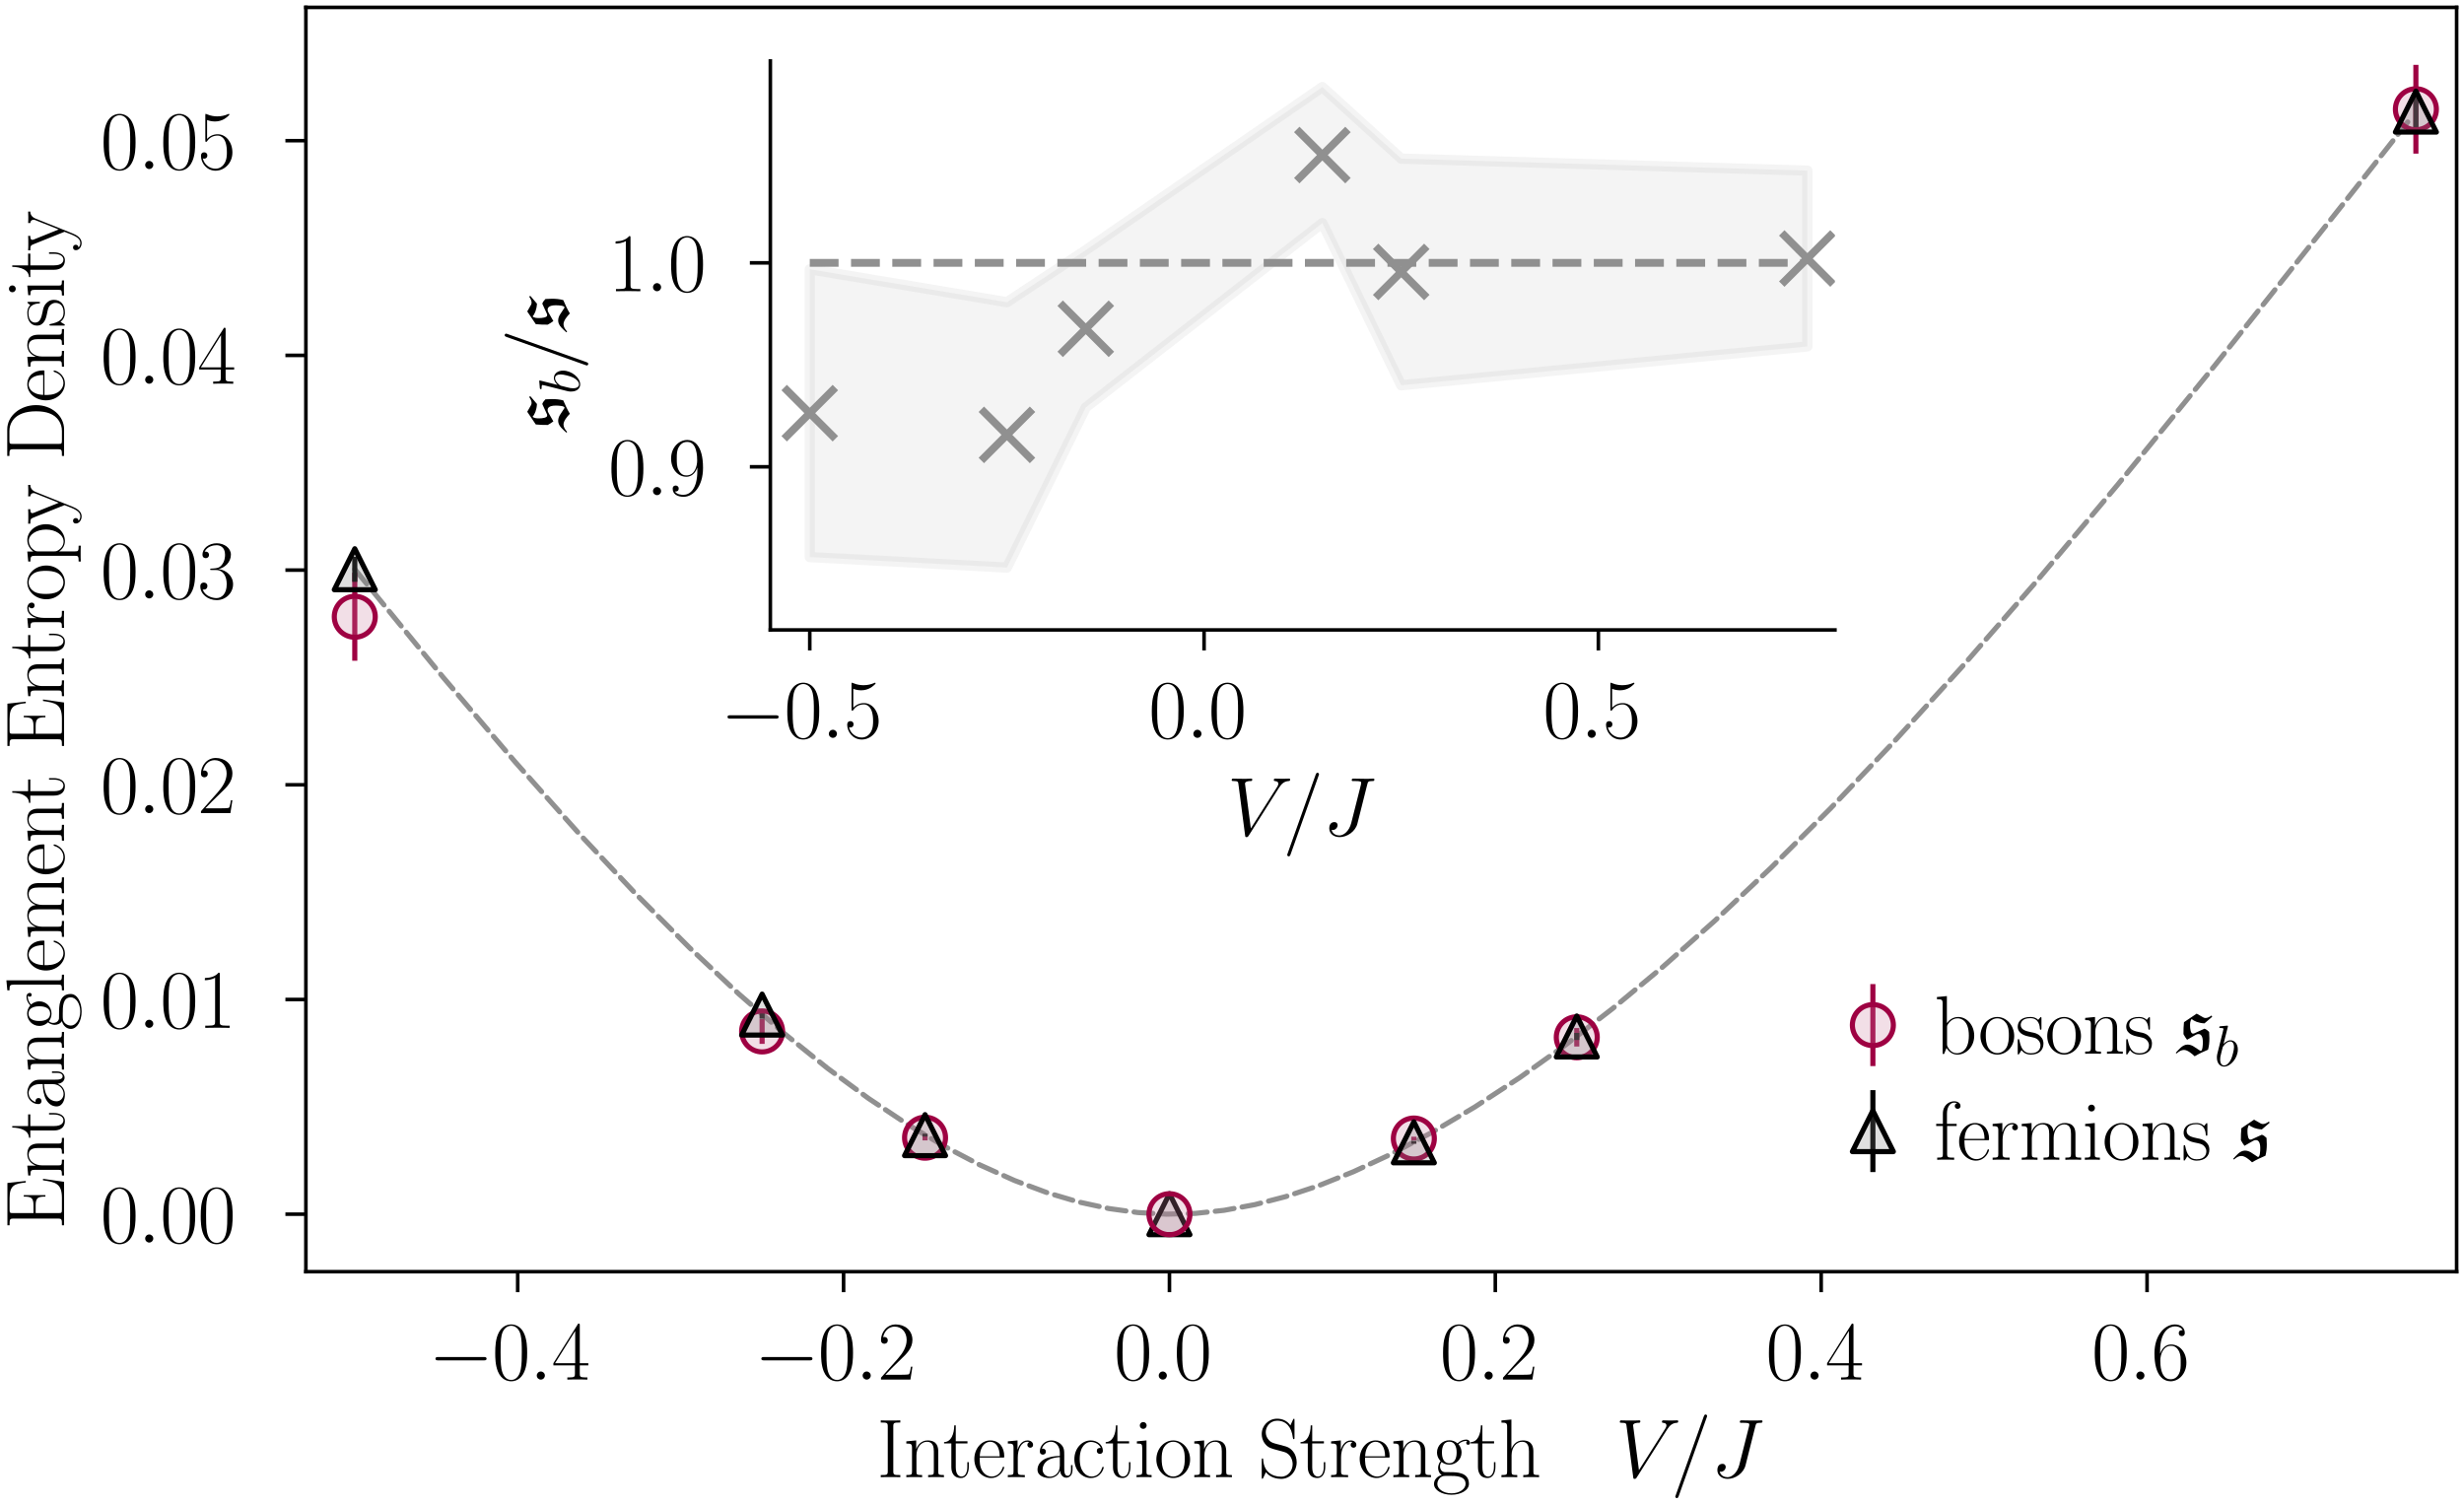 <?xml version="1.0" encoding="utf-8" standalone="no"?>
<!DOCTYPE svg PUBLIC "-//W3C//DTD SVG 1.1//EN"
  "http://www.w3.org/Graphics/SVG/1.1/DTD/svg11.dtd">
<svg height="146.908pt" version="1.1" viewBox="0 0 240.52 146.908" width="240.52pt" xmlns="http://www.w3.org/2000/svg" xmlns:xlink="http://www.w3.org/1999/xlink">
 <defs>
  <style type="text/css">*{stroke-linecap:butt;stroke-linejoin:round;}</style>
 </defs>
 <g id="figure_1">
  <g id="patch_1">
   <path d="M 0 146.908 
L 240.52 146.908 
L 240.52 0 
L 0 0 
z
" style="fill:none;"/>
  </g>
  <g id="axes_1">
   <g id="patch_2">
    <path d="M 29.859 124.133 
L 239.8 124.133 
L 239.8 0.72 
L 29.859 0.72 
z
" style="fill:none;"/>
   </g>
   <g id="line2d_1">
    <path clip-path="url(#p2f24145ffb)" d="M 34.631 55.565 
L 43.257 66.114 
L 50.278 74.366 
L 56.496 81.341 
L 62.113 87.313 
L 67.328 92.535 
L 72.143 97.044 
L 76.556 100.886 
L 80.769 104.272 
L 84.78 107.222 
L 88.592 109.758 
L 92.203 111.908 
L 95.613 113.696 
L 99.023 115.231 
L 102.233 116.429 
L 105.242 117.32 
L 108.251 117.974 
L 111.059 118.361 
L 113.867 118.52 
L 116.676 118.445 
L 119.484 118.145 
L 122.493 117.589 
L 125.502 116.806 
L 128.712 115.742 
L 132.122 114.374 
L 135.733 112.686 
L 139.745 110.557 
L 143.957 108.061 
L 148.37 105.175 
L 152.783 102.024 
L 157.397 98.461 
L 162.212 94.468 
L 167.427 89.843 
L 172.843 84.736 
L 178.661 78.933 
L 184.879 72.401 
L 191.499 65.115 
L 198.721 56.829 
L 206.745 47.278 
L 216.173 35.701 
L 228.81 19.801 
L 235.029 11.904 
L 235.029 11.904 
" style="fill:none;stroke:#909090;stroke-dasharray:1.85,0.8;stroke-dashoffset:0;stroke-linecap:round;stroke-width:0.5;"/>
   </g>
   <g id="matplotlib.axis_1">
    <g id="xtick_1">
     <g id="line2d_2">
      <defs>
       <path d="M 0 0 
L 0 2 
" id="m849146fdbc" style="stroke:#000000;stroke-width:0.35;"/>
      </defs>
      <g>
       <use style="stroke:#000000;stroke-width:0.35;" x="50.535" xlink:href="#m849146fdbc" y="124.133"/>
      </g>
     </g>
     <g id="text_1">
      <!-- $\mathdefault{−0.4}$ -->
      <g transform="translate(41.832 134.668)scale(0.08 -0.08)">
       <defs>
        <path d="M 4218 1472 
C 4326 1472 4442 1472 4442 1600 
C 4442 1728 4326 1728 4218 1728 
L 755 1728 
C 646 1728 531 1728 531 1600 
C 531 1472 646 1472 755 1472 
L 4218 1472 
z
" id="CMSY10-0" transform="scale(0.016)"/>
        <path d="M 2688 2038 
C 2688 2430 2682 3099 2413 3613 
C 2176 4063 1798 4224 1466 4224 
C 1158 4224 768 4082 525 3620 
C 269 3137 243 2539 243 2038 
C 243 1671 250 1112 448 623 
C 723 -39 1216 -128 1466 -128 
C 1760 -128 2208 -7 2470 604 
C 2662 1048 2688 1568 2688 2038 
z
M 1466 -26 
C 1056 -26 813 328 723 816 
C 653 1196 653 1749 653 2109 
C 653 2604 653 3015 736 3407 
C 858 3954 1216 4121 1466 4121 
C 1728 4121 2067 3947 2189 3420 
C 2272 3054 2278 2623 2278 2109 
C 2278 1691 2278 1176 2202 797 
C 2067 96 1690 -26 1466 -26 
z
" id="CMR17-30" transform="scale(0.016)"/>
        <path d="M 1178 307 
C 1178 492 1024 620 870 620 
C 685 620 557 467 557 313 
C 557 128 710 0 864 0 
C 1050 0 1178 153 1178 307 
z
" id="CMMI12-3a" transform="scale(0.016)"/>
        <path d="M 2150 4147 
C 2150 4281 2144 4288 2029 4288 
L 128 1254 
L 128 1088 
L 1779 1088 
L 1779 460 
C 1779 230 1766 166 1318 166 
L 1197 166 
L 1197 0 
C 1402 12 1747 12 1965 12 
C 2182 12 2528 12 2733 0 
L 2733 166 
L 2611 166 
C 2163 166 2150 230 2150 460 
L 2150 1088 
L 2803 1088 
L 2803 1254 
L 2150 1254 
L 2150 4147 
z
M 1798 3723 
L 1798 1254 
L 256 1254 
L 1798 3723 
z
" id="CMR17-34" transform="scale(0.016)"/>
       </defs>
       <use transform="scale(0.996)" xlink:href="#CMSY10-0"/>
       <use transform="translate(77.487 0)scale(0.996)" xlink:href="#CMR17-30"/>
       <use transform="translate(123.178 0)scale(0.996)" xlink:href="#CMMI12-3a"/>
       <use transform="translate(150.275 0)scale(0.996)" xlink:href="#CMR17-34"/>
      </g>
     </g>
    </g>
    <g id="xtick_2">
     <g id="line2d_3">
      <g>
       <use style="stroke:#000000;stroke-width:0.35;" x="82.345" xlink:href="#m849146fdbc" y="124.133"/>
      </g>
     </g>
     <g id="text_2">
      <!-- $\mathdefault{−0.2}$ -->
      <g transform="translate(73.641 134.668)scale(0.08 -0.08)">
       <defs>
        <path d="M 2669 990 
L 2554 990 
C 2490 537 2438 460 2413 422 
C 2381 371 1920 371 1830 371 
L 602 371 
C 832 620 1280 1073 1824 1596 
C 2214 1966 2669 2400 2669 3033 
C 2669 3788 2067 4224 1395 4224 
C 691 4224 262 3603 262 3027 
C 262 2777 448 2745 525 2745 
C 589 2745 781 2783 781 3007 
C 781 3206 614 3264 525 3264 
C 486 3264 448 3257 422 3244 
C 544 3788 915 4057 1306 4057 
C 1862 4057 2227 3616 2227 3033 
C 2227 2477 1901 1998 1536 1583 
L 262 147 
L 262 0 
L 2515 0 
L 2669 990 
z
" id="CMR17-32" transform="scale(0.016)"/>
       </defs>
       <use transform="scale(0.996)" xlink:href="#CMSY10-0"/>
       <use transform="translate(77.487 0)scale(0.996)" xlink:href="#CMR17-30"/>
       <use transform="translate(123.178 0)scale(0.996)" xlink:href="#CMMI12-3a"/>
       <use transform="translate(150.275 0)scale(0.996)" xlink:href="#CMR17-32"/>
      </g>
     </g>
    </g>
    <g id="xtick_3">
     <g id="line2d_4">
      <g>
       <use style="stroke:#000000;stroke-width:0.35;" x="114.154" xlink:href="#m849146fdbc" y="124.133"/>
      </g>
     </g>
     <g id="text_3">
      <!-- $\mathdefault{0.0}$ -->
      <g transform="translate(108.744 134.668)scale(0.08 -0.08)">
       <use transform="scale(0.996)" xlink:href="#CMR17-30"/>
       <use transform="translate(45.69 0)scale(0.996)" xlink:href="#CMMI12-3a"/>
       <use transform="translate(72.788 0)scale(0.996)" xlink:href="#CMR17-30"/>
      </g>
     </g>
    </g>
    <g id="xtick_4">
     <g id="line2d_5">
      <g>
       <use style="stroke:#000000;stroke-width:0.35;" x="145.963" xlink:href="#m849146fdbc" y="124.133"/>
      </g>
     </g>
     <g id="text_4">
      <!-- $\mathdefault{0.2}$ -->
      <g transform="translate(140.553 134.668)scale(0.08 -0.08)">
       <use transform="scale(0.996)" xlink:href="#CMR17-30"/>
       <use transform="translate(45.69 0)scale(0.996)" xlink:href="#CMMI12-3a"/>
       <use transform="translate(72.788 0)scale(0.996)" xlink:href="#CMR17-32"/>
      </g>
     </g>
    </g>
    <g id="xtick_5">
     <g id="line2d_6">
      <g>
       <use style="stroke:#000000;stroke-width:0.35;" x="177.772" xlink:href="#m849146fdbc" y="124.133"/>
      </g>
     </g>
     <g id="text_5">
      <!-- $\mathdefault{0.4}$ -->
      <g transform="translate(172.362 134.668)scale(0.08 -0.08)">
       <use transform="scale(0.996)" xlink:href="#CMR17-30"/>
       <use transform="translate(45.69 0)scale(0.996)" xlink:href="#CMMI12-3a"/>
       <use transform="translate(72.788 0)scale(0.996)" xlink:href="#CMR17-34"/>
      </g>
     </g>
    </g>
    <g id="xtick_6">
     <g id="line2d_7">
      <g>
       <use style="stroke:#000000;stroke-width:0.35;" x="209.582" xlink:href="#m849146fdbc" y="124.133"/>
      </g>
     </g>
     <g id="text_6">
      <!-- $\mathdefault{0.6}$ -->
      <g transform="translate(204.171 134.668)scale(0.08 -0.08)">
       <defs>
        <path d="M 678 2198 
C 678 3712 1395 4076 1811 4076 
C 1946 4076 2272 4049 2400 3782 
C 2298 3782 2106 3782 2106 3558 
C 2106 3385 2246 3328 2336 3328 
C 2394 3328 2566 3353 2566 3571 
C 2566 3987 2246 4224 1805 4224 
C 1043 4224 243 3411 243 2011 
C 243 257 966 -128 1478 -128 
C 2099 -128 2688 431 2688 1295 
C 2688 2101 2170 2688 1517 2688 
C 1126 2688 838 2430 678 1979 
L 678 2198 
z
M 1478 25 
C 691 25 691 1212 691 1450 
C 691 1914 909 2585 1504 2585 
C 1613 2585 1926 2585 2138 2140 
C 2253 1889 2253 1624 2253 1302 
C 2253 954 2253 696 2118 438 
C 1978 173 1773 25 1478 25 
z
" id="CMR17-36" transform="scale(0.016)"/>
       </defs>
       <use transform="scale(0.996)" xlink:href="#CMR17-30"/>
       <use transform="translate(45.69 0)scale(0.996)" xlink:href="#CMMI12-3a"/>
       <use transform="translate(72.788 0)scale(0.996)" xlink:href="#CMR17-36"/>
      </g>
     </g>
    </g>
    <g id="text_7">
     <!-- Interaction Strength$\quad V/J$ -->
     <g transform="translate(85.59 144.196)scale(0.08 -0.08)">
      <defs>
       <path d="M 1261 3898 
C 1261 4185 1338 4185 1798 4185 
L 1798 4352 
C 1594 4339 1267 4339 1050 4339 
C 832 4339 506 4339 301 4352 
L 301 4185 
C 762 4185 838 4185 838 3898 
L 838 453 
C 838 166 762 166 301 166 
L 301 0 
C 506 12 832 12 1050 12 
C 1267 12 1594 12 1798 0 
L 1798 166 
C 1338 166 1261 166 1261 453 
L 1261 3898 
z
" id="CMR17-49" transform="scale(0.016)"/>
       <path d="M 2656 1954 
C 2656 2282 2592 2816 1837 2816 
C 1331 2816 1069 2424 973 2166 
L 966 2166 
L 966 2816 
L 211 2745 
L 211 2578 
C 589 2578 646 2540 646 2231 
L 646 443 
C 646 198 621 166 211 166 
L 211 0 
C 365 12 646 12 813 12 
C 979 12 1267 12 1421 0 
L 1421 166 
C 1011 166 986 192 986 443 
L 986 1678 
C 986 2269 1344 2713 1792 2713 
C 2266 2713 2317 2289 2317 1980 
L 2317 443 
C 2317 198 2291 166 1882 166 
L 1882 0 
C 2035 12 2317 12 2483 12 
C 2650 12 2938 12 3091 0 
L 3091 166 
C 2682 166 2656 192 2656 443 
L 2656 1954 
z
" id="CMR17-6e" transform="scale(0.016)"/>
       <path d="M 966 2585 
L 1862 2585 
L 1862 2752 
L 966 2752 
L 966 3968 
L 851 3968 
C 838 3292 614 2700 70 2687 
L 70 2585 
L 627 2585 
L 627 778 
C 627 655 627 -64 1370 -64 
C 1747 -64 1965 308 1965 784 
L 1965 1151 
L 1850 1151 
L 1850 790 
C 1850 347 1677 51 1408 51 
C 1222 51 966 179 966 765 
L 966 2585 
z
" id="CMR17-74" transform="scale(0.016)"/>
       <path d="M 2438 1503 
C 2464 1529 2464 1542 2464 1606 
C 2464 2251 2118 2816 1389 2816 
C 710 2816 173 2175 173 1394 
C 173 554 781 -64 1459 -64 
C 2176 -64 2458 619 2458 755 
C 2458 800 2419 800 2406 800 
C 2362 800 2355 787 2330 709 
C 2189 270 1837 51 1504 51 
C 1229 51 954 206 781 490 
C 582 819 582 1200 582 1503 
L 2438 1503 
z
M 589 1600 
C 634 2511 1126 2713 1382 2713 
C 1818 2713 2112 2308 2118 1600 
L 589 1600 
z
" id="CMR17-65" transform="scale(0.016)"/>
       <path d="M 960 1517 
C 960 2134 1222 2713 1702 2713 
C 1747 2713 1792 2707 1837 2687 
C 1837 2687 1696 2642 1696 2475 
C 1696 2321 1818 2257 1914 2257 
C 1990 2257 2131 2302 2131 2482 
C 2131 2687 1926 2816 1709 2816 
C 1222 2816 1011 2340 947 2115 
L 941 2115 
L 941 2816 
L 198 2745 
L 198 2578 
C 576 2578 634 2540 634 2231 
L 634 443 
C 634 198 608 166 198 166 
L 198 0 
C 352 12 646 12 813 12 
C 998 12 1325 12 1498 0 
L 1498 166 
C 1037 166 960 166 960 455 
L 960 1517 
z
" id="CMR17-72" transform="scale(0.016)"/>
       <path d="M 2304 1656 
C 2304 2048 2304 2275 2035 2534 
C 1798 2751 1523 2816 1306 2816 
C 800 2816 435 2408 435 1977 
C 435 1740 627 1728 666 1728 
C 749 1728 896 1779 896 1958 
C 896 2118 774 2188 666 2188 
C 640 2188 608 2182 589 2176 
C 723 2594 1069 2713 1293 2713 
C 1613 2713 1965 2421 1965 1875 
L 1965 1632 
C 1587 1619 1133 1568 774 1373 
C 371 1147 256 822 256 576 
C 256 77 832 -64 1171 -64 
C 1523 -64 1850 135 1990 505 
C 2003 219 2182 -39 2464 -39 
C 2598 -39 2938 51 2938 563 
L 2938 926 
L 2822 926 
L 2822 557 
C 2822 161 2650 109 2566 109 
C 2304 109 2304 446 2304 732 
L 2304 1656 
z
M 1965 887 
C 1965 323 1568 38 1216 38 
C 896 38 646 278 646 576 
C 646 771 730 1114 1101 1322 
C 1408 1497 1760 1523 1965 1536 
L 1965 887 
z
" id="CMR17-61" transform="scale(0.016)"/>
       <path d="M 2234 2240 
C 2112 2240 1933 2240 1933 2015 
C 1933 1836 2080 1785 2163 1785 
C 2208 1785 2394 1804 2394 2028 
C 2394 2476 1958 2816 1466 2816 
C 787 2816 211 2201 211 1379 
C 211 521 813 -64 1466 -64 
C 2259 -64 2458 676 2458 747 
C 2458 773 2451 792 2406 792 
C 2362 792 2355 786 2330 702 
C 2163 180 1798 51 1523 51 
C 1114 51 621 431 621 1385 
C 621 2358 1094 2700 1472 2700 
C 1722 2700 2093 2582 2234 2240 
z
" id="CMR17-63" transform="scale(0.016)"/>
       <path d="M 992 3961 
C 992 4102 877 4224 730 4224 
C 589 4224 467 4108 467 3961 
C 467 3820 582 3699 730 3699 
C 870 3699 992 3814 992 3961 
z
M 243 2745 
L 243 2579 
C 602 2579 653 2540 653 2231 
L 653 443 
C 653 198 627 166 218 166 
L 218 0 
C 371 12 646 12 806 12 
C 960 12 1222 12 1370 0 
L 1370 166 
C 992 166 979 205 979 436 
L 979 2816 
L 243 2745 
z
" id="CMR17-69" transform="scale(0.016)"/>
       <path d="M 2758 1356 
C 2758 2176 2163 2816 1466 2816 
C 768 2816 173 2176 173 1356 
C 173 550 768 -64 1466 -64 
C 2163 -64 2758 550 2758 1356 
z
M 1466 51 
C 1165 51 909 230 762 480 
C 602 768 582 1126 582 1408 
C 582 1676 595 2009 762 2297 
C 890 2508 1139 2713 1466 2713 
C 1754 2713 1997 2553 2150 2329 
C 2349 2028 2349 1606 2349 1408 
C 2349 1158 2336 774 2163 467 
C 1984 172 1709 51 1466 51 
z
" id="CMR17-6f" transform="scale(0.016)"/>
       <path d="M 2803 4351 
C 2803 4467 2797 4473 2758 4473 
C 2720 4473 2707 4447 2682 4390 
L 2490 3965 
C 2246 4320 1875 4480 1472 4480 
C 819 4480 294 3958 294 3301 
C 294 3101 339 2817 557 2546 
C 794 2250 1018 2198 1530 2063 
C 1722 2011 2042 1927 2106 1901 
C 2470 1747 2662 1360 2662 999 
C 2662 534 2336 38 1779 38 
C 1094 38 454 425 410 1328 
C 403 1431 397 1437 352 1437 
C 301 1437 294 1431 294 1302 
L 294 0 
C 294 -116 301 -122 339 -122 
C 384 -122 397 -90 486 109 
C 493 128 493 141 614 386 
C 934 -39 1472 -128 1779 -128 
C 2477 -128 2970 457 2970 1141 
C 2970 1476 2848 1734 2778 1850 
C 2509 2263 2221 2340 1914 2417 
C 1869 2437 1856 2437 1498 2527 
C 1152 2617 1005 2662 845 2836 
C 666 3036 602 3243 602 3449 
C 602 3868 934 4326 1478 4326 
C 2157 4326 2579 3842 2675 3036 
C 2694 2920 2701 2914 2746 2914 
C 2803 2914 2803 2933 2803 3043 
L 2803 4351 
z
" id="CMR17-53" transform="scale(0.016)"/>
       <path d="M 710 1165 
C 832 1068 1043 960 1299 960 
C 1805 960 2240 1359 2240 1895 
C 2240 2063 2189 2321 1997 2521 
C 2176 2713 2438 2777 2586 2777 
C 2611 2777 2650 2777 2682 2758 
C 2656 2751 2598 2726 2598 2623 
C 2598 2540 2656 2483 2739 2483 
C 2835 2483 2886 2547 2886 2630 
C 2886 2751 2790 2880 2586 2880 
C 2330 2880 2106 2758 1926 2591 
C 1734 2764 1504 2828 1299 2828 
C 794 2828 358 2431 358 1895 
C 358 1527 570 1294 634 1230 
C 442 1004 442 742 442 710 
C 442 544 506 300 723 166 
C 390 82 128 -184 128 -517 
C 128 -996 736 -1344 1466 -1344 
C 2170 -1344 2803 -1009 2803 -510 
C 2803 384 1856 384 1363 384 
C 1216 384 954 384 922 390 
C 723 422 589 601 589 825 
C 589 883 589 1024 710 1165 
z
M 1299 1068 
C 736 1068 736 1766 736 1895 
C 736 2024 736 2719 1299 2719 
C 1862 2719 1862 2024 1862 1895 
C 1862 1766 1862 1068 1299 1068 
z
M 1466 -1236 
C 826 -1236 384 -883 384 -517 
C 384 -311 493 -118 634 -11 
C 794 102 858 102 1293 102 
C 1818 102 2547 102 2547 -517 
C 2547 -883 2106 -1236 1466 -1236 
z
" id="CMR17-67" transform="scale(0.016)"/>
       <path d="M 2656 1954 
C 2656 2282 2592 2816 1837 2816 
C 1312 2816 1056 2392 979 2179 
L 973 2179 
L 973 4416 
L 211 4345 
L 211 4179 
C 589 4179 646 4141 646 3843 
L 646 443 
C 646 198 621 166 211 166 
L 211 0 
C 365 12 646 12 813 12 
C 979 12 1267 12 1421 0 
L 1421 166 
C 1011 166 986 192 986 443 
L 986 1678 
C 986 2269 1344 2713 1792 2713 
C 2266 2713 2317 2289 2317 1980 
L 2317 443 
C 2317 198 2291 166 1882 166 
L 1882 0 
C 2035 12 2317 12 2483 12 
C 2650 12 2938 12 3091 0 
L 3091 166 
C 2682 166 2656 192 2656 443 
L 2656 1954 
z
" id="CMR17-68" transform="scale(0.016)"/>
       <path d="M 3962 3644 
C 4179 3987 4378 4140 4704 4166 
C 4768 4172 4819 4172 4819 4287 
C 4819 4313 4806 4352 4749 4352 
C 4634 4352 4358 4339 4243 4339 
C 4058 4339 3866 4352 3686 4352 
C 3635 4352 3571 4352 3571 4230 
C 3571 4172 3629 4166 3654 4166 
C 3891 4146 3917 4032 3917 3956 
C 3917 3860 3827 3714 3821 3708 
L 1811 540 
L 1363 3968 
C 1363 4153 1696 4166 1766 4166 
C 1862 4166 1920 4166 1920 4287 
C 1920 4352 1850 4352 1830 4352 
C 1722 4352 1594 4339 1485 4339 
L 1126 4339 
C 659 4339 467 4352 461 4352 
C 422 4352 346 4352 346 4236 
C 346 4166 390 4166 493 4166 
C 819 4166 838 4108 858 3949 
L 1370 25 
C 1389 -109 1389 -128 1478 -128 
C 1555 -128 1587 -109 1651 -7 
L 3962 3644 
z
" id="CMMI12-56" transform="scale(0.016)"/>
       <path d="M 2746 4563 
C 2746 4569 2784 4665 2784 4678 
C 2784 4755 2720 4800 2669 4800 
C 2637 4800 2579 4800 2528 4659 
L 384 -1364 
C 384 -1370 346 -1466 346 -1479 
C 346 -1556 410 -1600 461 -1600 
C 499 -1600 557 -1594 602 -1460 
L 2746 4563 
z
" id="CMMI12-3d" transform="scale(0.016)"/>
       <path d="M 3418 3911 
C 3469 4102 3482 4166 3795 4166 
C 3898 4166 3962 4166 3962 4281 
C 3962 4352 3904 4352 3878 4352 
C 3770 4352 3648 4339 3533 4339 
L 3181 4339 
C 2912 4339 2630 4352 2362 4352 
C 2304 4352 2227 4352 2227 4236 
C 2227 4172 2278 4172 2278 4166 
L 2438 4166 
C 2950 4166 2950 4115 2950 4019 
C 2950 4013 2950 3968 2925 3866 
L 2189 953 
C 2022 304 1594 0 1286 0 
C 1069 0 762 99 685 428 
C 710 422 742 415 768 415 
C 979 415 1146 601 1146 787 
C 1146 889 1082 1024 890 1024 
C 774 1024 506 959 506 543 
C 506 149 838 -128 1299 -128 
C 1882 -128 2509 304 2662 908 
L 3418 3911 
z
" id="CMMI12-4a" transform="scale(0.016)"/>
      </defs>
      <use transform="scale(0.996)" xlink:href="#CMR17-49"/>
      <use transform="translate(32.638 0)scale(0.996)" xlink:href="#CMR17-6e"/>
      <use transform="translate(80.931 0)scale(0.996)" xlink:href="#CMR17-74"/>
      <use transform="translate(116.212 0)scale(0.996)" xlink:href="#CMR17-65"/>
      <use transform="translate(156.698 0)scale(0.996)" xlink:href="#CMR17-72"/>
      <use transform="translate(191.979 0)scale(0.996)" xlink:href="#CMR17-61"/>
      <use transform="translate(237.669 0)scale(0.996)" xlink:href="#CMR17-63"/>
      <use transform="translate(278.155 0)scale(0.996)" xlink:href="#CMR17-74"/>
      <use transform="translate(313.435 0)scale(0.996)" xlink:href="#CMR17-69"/>
      <use transform="translate(338.306 0)scale(0.996)" xlink:href="#CMR17-6f"/>
      <use transform="translate(383.997 0)scale(0.996)" xlink:href="#CMR17-6e"/>
      <use transform="translate(464.968 0)scale(0.996)" xlink:href="#CMR17-53"/>
      <use transform="translate(515.864 0)scale(0.996)" xlink:href="#CMR17-74"/>
      <use transform="translate(551.144 0)scale(0.996)" xlink:href="#CMR17-72"/>
      <use transform="translate(586.425 0)scale(0.996)" xlink:href="#CMR17-65"/>
      <use transform="translate(626.911 0)scale(0.996)" xlink:href="#CMR17-6e"/>
      <use transform="translate(677.806 0)scale(0.996)" xlink:href="#CMR17-67"/>
      <use transform="translate(723.497 0)scale(0.996)" xlink:href="#CMR17-74"/>
      <use transform="translate(758.777 0)scale(0.996)" xlink:href="#CMR17-68"/>
      <use transform="translate(901.054 0)scale(0.996)" xlink:href="#CMMI12-56"/>
      <use transform="translate(968.762 0)scale(0.996)" xlink:href="#CMMI12-3d"/>
      <use transform="translate(1017.537 0)scale(0.996)" xlink:href="#CMMI12-4a"/>
     </g>
    </g>
   </g>
   <g id="matplotlib.axis_2">
    <g id="ytick_1">
     <g id="line2d_8">
      <defs>
       <path d="M 0 0 
L -2 0 
" id="mc4a2304c5b" style="stroke:#000000;stroke-width:0.35;"/>
      </defs>
      <g>
       <use style="stroke:#000000;stroke-width:0.35;" x="29.859" xlink:href="#mc4a2304c5b" y="118.523"/>
      </g>
     </g>
     <g id="text_8">
      <!-- $\mathdefault{0.00}$ -->
      <g transform="translate(9.805 121.291)scale(0.08 -0.08)">
       <use transform="scale(0.996)" xlink:href="#CMR17-30"/>
       <use transform="translate(45.69 0)scale(0.996)" xlink:href="#CMMI12-3a"/>
       <use transform="translate(72.788 0)scale(0.996)" xlink:href="#CMR17-30"/>
       <use transform="translate(118.478 0)scale(0.996)" xlink:href="#CMR17-30"/>
      </g>
     </g>
    </g>
    <g id="ytick_2">
     <g id="line2d_9">
      <g>
       <use style="stroke:#000000;stroke-width:0.35;" x="29.859" xlink:href="#mc4a2304c5b" y="97.565"/>
      </g>
     </g>
     <g id="text_9">
      <!-- $\mathdefault{0.01}$ -->
      <g transform="translate(9.805 100.333)scale(0.08 -0.08)">
       <defs>
        <path d="M 1702 4083 
C 1702 4217 1696 4224 1606 4224 
C 1357 3927 979 3833 621 3820 
C 602 3820 570 3820 563 3808 
C 557 3795 557 3782 557 3648 
C 755 3648 1088 3686 1344 3839 
L 1344 467 
C 1344 243 1331 166 781 166 
L 589 166 
L 589 0 
C 896 6 1216 12 1523 12 
C 1830 12 2150 6 2458 0 
L 2458 166 
L 2266 166 
C 1715 166 1702 236 1702 467 
L 1702 4083 
z
" id="CMR17-31" transform="scale(0.016)"/>
       </defs>
       <use transform="scale(0.996)" xlink:href="#CMR17-30"/>
       <use transform="translate(45.69 0)scale(0.996)" xlink:href="#CMMI12-3a"/>
       <use transform="translate(72.788 0)scale(0.996)" xlink:href="#CMR17-30"/>
       <use transform="translate(118.478 0)scale(0.996)" xlink:href="#CMR17-31"/>
      </g>
     </g>
    </g>
    <g id="ytick_3">
     <g id="line2d_10">
      <g>
       <use style="stroke:#000000;stroke-width:0.35;" x="29.859" xlink:href="#mc4a2304c5b" y="76.607"/>
      </g>
     </g>
     <g id="text_10">
      <!-- $\mathdefault{0.02}$ -->
      <g transform="translate(9.805 79.374)scale(0.08 -0.08)">
       <use transform="scale(0.996)" xlink:href="#CMR17-30"/>
       <use transform="translate(45.69 0)scale(0.996)" xlink:href="#CMMI12-3a"/>
       <use transform="translate(72.788 0)scale(0.996)" xlink:href="#CMR17-30"/>
       <use transform="translate(118.478 0)scale(0.996)" xlink:href="#CMR17-32"/>
      </g>
     </g>
    </g>
    <g id="ytick_4">
     <g id="line2d_11">
      <g>
       <use style="stroke:#000000;stroke-width:0.35;" x="29.859" xlink:href="#mc4a2304c5b" y="55.649"/>
      </g>
     </g>
     <g id="text_11">
      <!-- $\mathdefault{0.03}$ -->
      <g transform="translate(9.805 58.416)scale(0.08 -0.08)">
       <defs>
        <path d="M 1414 2176 
C 1984 2176 2234 1673 2234 1094 
C 2234 322 1824 25 1453 25 
C 1114 25 563 193 390 691 
C 422 678 454 678 486 678 
C 640 678 755 780 755 947 
C 755 1132 614 1216 486 1216 
C 378 1216 211 1164 211 927 
C 211 335 787 -128 1466 -128 
C 2176 -128 2720 432 2720 1087 
C 2720 1718 2208 2176 1600 2246 
C 2086 2347 2554 2776 2554 3353 
C 2554 3856 2048 4224 1472 4224 
C 890 4224 378 3862 378 3347 
C 378 3123 544 3084 627 3084 
C 762 3084 877 3167 877 3334 
C 877 3500 762 3584 627 3584 
C 602 3584 570 3584 544 3571 
C 730 3999 1235 4076 1459 4076 
C 1683 4076 2106 3966 2106 3347 
C 2106 3167 2080 2851 1862 2574 
C 1670 2329 1453 2316 1242 2297 
C 1210 2297 1062 2284 1037 2284 
C 992 2278 966 2272 966 2227 
C 966 2182 973 2176 1101 2176 
L 1414 2176 
z
" id="CMR17-33" transform="scale(0.016)"/>
       </defs>
       <use transform="scale(0.996)" xlink:href="#CMR17-30"/>
       <use transform="translate(45.69 0)scale(0.996)" xlink:href="#CMMI12-3a"/>
       <use transform="translate(72.788 0)scale(0.996)" xlink:href="#CMR17-30"/>
       <use transform="translate(118.478 0)scale(0.996)" xlink:href="#CMR17-33"/>
      </g>
     </g>
    </g>
    <g id="ytick_5">
     <g id="line2d_12">
      <g>
       <use style="stroke:#000000;stroke-width:0.35;" x="29.859" xlink:href="#mc4a2304c5b" y="34.691"/>
      </g>
     </g>
     <g id="text_12">
      <!-- $\mathdefault{0.04}$ -->
      <g transform="translate(9.805 37.458)scale(0.08 -0.08)">
       <use transform="scale(0.996)" xlink:href="#CMR17-30"/>
       <use transform="translate(45.69 0)scale(0.996)" xlink:href="#CMMI12-3a"/>
       <use transform="translate(72.788 0)scale(0.996)" xlink:href="#CMR17-30"/>
       <use transform="translate(118.478 0)scale(0.996)" xlink:href="#CMR17-34"/>
      </g>
     </g>
    </g>
    <g id="ytick_6">
     <g id="line2d_13">
      <g>
       <use style="stroke:#000000;stroke-width:0.35;" x="29.859" xlink:href="#mc4a2304c5b" y="13.733"/>
      </g>
     </g>
     <g id="text_13">
      <!-- $\mathdefault{0.05}$ -->
      <g transform="translate(9.805 16.5)scale(0.08 -0.08)">
       <defs>
        <path d="M 730 3750 
C 794 3724 1056 3641 1325 3641 
C 1920 3641 2246 3961 2432 4140 
C 2432 4191 2432 4224 2394 4224 
C 2387 4224 2374 4224 2323 4198 
C 2099 4102 1837 4032 1517 4032 
C 1325 4032 1037 4055 723 4191 
C 653 4224 640 4224 634 4224 
C 602 4224 595 4217 595 4090 
L 595 2231 
C 595 2113 595 2080 659 2080 
C 691 2080 704 2093 736 2139 
C 941 2435 1222 2560 1542 2560 
C 1766 2560 2246 2415 2246 1293 
C 2246 1087 2246 716 2054 422 
C 1894 159 1645 25 1370 25 
C 947 25 518 319 403 812 
C 429 806 480 793 506 793 
C 589 793 749 838 749 1036 
C 749 1209 627 1280 506 1280 
C 358 1280 262 1190 262 1011 
C 262 454 704 -128 1382 -128 
C 2042 -128 2669 441 2669 1267 
C 2669 2054 2170 2662 1549 2662 
C 1222 2662 947 2540 730 2304 
L 730 3750 
z
" id="CMR17-35" transform="scale(0.016)"/>
       </defs>
       <use transform="scale(0.996)" xlink:href="#CMR17-30"/>
       <use transform="translate(45.69 0)scale(0.996)" xlink:href="#CMMI12-3a"/>
       <use transform="translate(72.788 0)scale(0.996)" xlink:href="#CMR17-30"/>
       <use transform="translate(118.478 0)scale(0.996)" xlink:href="#CMR17-35"/>
      </g>
     </g>
    </g>
    <g id="text_14">
     <!-- Entanglement Entropy Density -->
     <g transform="translate(6.255 120.021)rotate(-90)scale(0.08 -0.08)">
      <defs>
       <path d="M 3885 1614 
L 3770 1614 
C 3629 676 3546 166 2419 166 
L 1530 166 
C 1274 166 1261 198 1261 415 
L 1261 2176 
L 1862 2176 
C 2464 2176 2522 1959 2522 1429 
L 2637 1429 
L 2637 3086 
L 2522 3086 
C 2522 2558 2464 2342 1862 2342 
L 1261 2342 
L 1261 3924 
C 1261 4141 1274 4172 1530 4172 
L 2406 4172 
C 3398 4172 3514 3778 3603 2933 
L 3718 2933 
L 3565 4339 
L 326 4339 
L 326 4172 
C 768 4172 838 4172 838 3886 
L 838 453 
C 838 166 768 166 326 166 
L 326 0 
L 3654 0 
L 3885 1614 
z
" id="CMR17-45" transform="scale(0.016)"/>
       <path d="M 979 4416 
L 218 4345 
L 218 4179 
C 595 4179 653 4141 653 3835 
L 653 439 
C 653 198 627 166 218 166 
L 218 0 
C 371 12 653 12 813 12 
C 979 12 1261 12 1414 0 
L 1414 166 
C 1005 166 979 191 979 439 
L 979 4416 
z
" id="CMR17-6c" transform="scale(0.016)"/>
       <path d="M 4326 1954 
C 4326 2276 4269 2816 3507 2816 
C 3072 2816 2771 2520 2656 2173 
L 2650 2173 
C 2573 2700 2195 2816 1837 2816 
C 1331 2816 1069 2424 973 2166 
L 966 2166 
L 966 2816 
L 211 2745 
L 211 2578 
C 589 2578 646 2540 646 2231 
L 646 443 
C 646 198 621 166 211 166 
L 211 0 
C 365 12 646 12 813 12 
C 979 12 1267 12 1421 0 
L 1421 166 
C 1011 166 986 192 986 443 
L 986 1678 
C 986 2269 1344 2713 1792 2713 
C 2266 2713 2317 2289 2317 1980 
L 2317 443 
C 2317 198 2291 166 1882 166 
L 1882 0 
C 2035 12 2317 12 2483 12 
C 2650 12 2938 12 3091 0 
L 3091 166 
C 2682 166 2656 192 2656 443 
L 2656 1678 
C 2656 2269 3014 2713 3462 2713 
C 3936 2713 3987 2289 3987 1980 
L 3987 443 
C 3987 198 3962 166 3552 166 
L 3552 0 
C 3706 12 3987 12 4154 12 
C 4320 12 4608 12 4762 0 
L 4762 166 
C 4352 166 4326 192 4326 443 
L 4326 1954 
z
" id="CMR17-6d" transform="scale(0.016)"/>
       <path d="M 1408 -1114 
C 998 -1114 973 -1088 973 -834 
L 973 380 
C 1158 109 1427 -64 1766 -64 
C 2406 -64 3053 503 3053 1382 
C 3053 2196 2496 2816 1837 2816 
C 1453 2816 1139 2603 960 2345 
L 960 2816 
L 198 2745 
L 198 2577 
C 576 2577 634 2539 634 2228 
L 634 -834 
C 634 -1081 608 -1114 198 -1114 
L 198 -1280 
C 352 -1268 634 -1268 800 -1268 
C 966 -1268 1254 -1268 1408 -1280 
L 1408 -1114 
z
M 973 2015 
C 973 2106 973 2241 1222 2481 
C 1254 2506 1472 2700 1792 2700 
C 2259 2700 2643 2112 2643 1376 
C 2643 639 2234 38 1728 38 
C 1498 38 1248 148 1056 451 
C 973 594 973 632 973 736 
L 973 2015 
z
" id="CMR17-70" transform="scale(0.016)"/>
       <path d="M 2496 2183 
C 2656 2579 2944 2585 3034 2585 
L 3034 2752 
C 2912 2745 2752 2739 2630 2739 
C 2496 2739 2285 2739 2157 2752 
L 2157 2585 
C 2400 2566 2406 2384 2406 2332 
C 2406 2268 2394 2235 2362 2158 
L 1664 409 
L 902 2300 
C 870 2378 870 2423 870 2430 
C 870 2572 1018 2585 1171 2585 
L 1171 2752 
C 1018 2739 742 2739 582 2739 
C 410 2739 205 2739 64 2752 
L 64 2585 
C 410 2585 448 2553 531 2345 
L 1485 -31 
C 1197 -795 1030 -1242 627 -1242 
C 557 -1242 397 -1223 282 -1106 
C 429 -1093 493 -1002 493 -892 
C 493 -782 416 -685 288 -685 
C 147 -685 77 -782 77 -899 
C 77 -1158 339 -1344 627 -1344 
C 998 -1344 1229 -983 1357 -659 
L 2496 2183 
z
" id="CMR17-79" transform="scale(0.016)"/>
       <path d="M 333 4352 
L 333 4185 
C 774 4185 845 4185 845 3898 
L 845 453 
C 845 166 774 166 333 166 
L 333 0 
L 2368 0 
C 3398 0 4224 943 4224 2140 
C 4224 3344 3411 4352 2368 4352 
L 333 4352 
z
M 1523 166 
C 1267 166 1254 198 1254 414 
L 1254 3936 
C 1254 4153 1267 4185 1523 4185 
L 2240 4185 
C 2771 4185 3750 3873 3750 2140 
C 3750 1242 3488 879 3366 707 
C 3213 510 2848 166 2240 166 
L 1523 166 
z
" id="CMR17-44" transform="scale(0.016)"/>
       <path d="M 1978 2688 
C 1978 2803 1971 2809 1933 2809 
C 1907 2809 1901 2803 1824 2707 
C 1805 2681 1747 2617 1728 2592 
C 1523 2809 1235 2816 1126 2816 
C 416 2816 160 2444 160 2073 
C 160 1497 813 1363 998 1324 
C 1402 1241 1542 1216 1677 1100 
C 1760 1024 1901 883 1901 652 
C 1901 384 1747 38 1158 38 
C 602 38 403 460 288 1024 
C 269 1113 269 1120 218 1120 
C 166 1120 160 1113 160 985 
L 160 64 
C 160 -52 166 -58 205 -58 
C 237 -58 243 -52 275 0 
C 314 57 410 211 448 275 
C 576 102 800 -64 1158 -64 
C 1792 -64 2131 281 2131 780 
C 2131 1107 1958 1280 1875 1356 
C 1683 1555 1459 1600 1190 1651 
C 838 1728 390 1817 390 2208 
C 390 2374 480 2726 1126 2726 
C 1811 2726 1850 2086 1862 1881 
C 1869 1849 1901 1843 1920 1843 
C 1978 1843 1978 1862 1978 1971 
L 1978 2688 
z
" id="CMR17-73" transform="scale(0.016)"/>
      </defs>
      <use transform="scale(0.996)" xlink:href="#CMR17-45"/>
      <use transform="translate(62.586 0)scale(0.996)" xlink:href="#CMR17-6e"/>
      <use transform="translate(110.879 0)scale(0.996)" xlink:href="#CMR17-74"/>
      <use transform="translate(146.16 0)scale(0.996)" xlink:href="#CMR17-61"/>
      <use transform="translate(191.85 0)scale(0.996)" xlink:href="#CMR17-6e"/>
      <use transform="translate(242.746 0)scale(0.996)" xlink:href="#CMR17-67"/>
      <use transform="translate(288.436 0)scale(0.996)" xlink:href="#CMR17-6c"/>
      <use transform="translate(313.307 0)scale(0.996)" xlink:href="#CMR17-65"/>
      <use transform="translate(353.793 0)scale(0.996)" xlink:href="#CMR17-6d"/>
      <use transform="translate(430.713 0)scale(0.996)" xlink:href="#CMR17-65"/>
      <use transform="translate(471.198 0)scale(0.996)" xlink:href="#CMR17-6e"/>
      <use transform="translate(519.491 0)scale(0.996)" xlink:href="#CMR17-74"/>
      <use transform="translate(584.848 0)scale(0.996)" xlink:href="#CMR17-45"/>
      <use transform="translate(647.434 0)scale(0.996)" xlink:href="#CMR17-6e"/>
      <use transform="translate(695.727 0)scale(0.996)" xlink:href="#CMR17-74"/>
      <use transform="translate(731.008 0)scale(0.996)" xlink:href="#CMR17-72"/>
      <use transform="translate(766.289 0)scale(0.996)" xlink:href="#CMR17-6f"/>
      <use transform="translate(811.979 0)scale(0.996)" xlink:href="#CMR17-70"/>
      <use transform="translate(860.272 0)scale(0.996)" xlink:href="#CMR17-79"/>
      <use transform="translate(938.641 0)scale(0.996)" xlink:href="#CMR17-44"/>
      <use transform="translate(1009.035 0)scale(0.996)" xlink:href="#CMR17-65"/>
      <use transform="translate(1049.52 0)scale(0.996)" xlink:href="#CMR17-6e"/>
      <use transform="translate(1100.416 0)scale(0.996)" xlink:href="#CMR17-73"/>
      <use transform="translate(1136.217 0)scale(0.996)" xlink:href="#CMR17-69"/>
      <use transform="translate(1161.088 0)scale(0.996)" xlink:href="#CMR17-74"/>
      <use transform="translate(1193.766 0)scale(0.996)" xlink:href="#CMR17-79"/>
     </g>
    </g>
   </g>
   <g id="LineCollection_1">
    <path clip-path="url(#p2f24145ffb)" d="M 90.297 111.319 
L 90.297 110.789 
" style="fill:none;stroke:#9e0142;stroke-width:0.5;"/>
   </g>
   <g id="LineCollection_2">
    <path clip-path="url(#p2f24145ffb)" d="M 138.011 111.315 
L 138.011 110.959 
" style="fill:none;stroke:#9e0142;stroke-width:0.5;"/>
   </g>
   <g id="LineCollection_3">
    <path clip-path="url(#p2f24145ffb)" d="M 74.392 101.896 
L 74.392 99.468 
" style="fill:none;stroke:#9e0142;stroke-width:0.5;"/>
   </g>
   <g id="LineCollection_4">
    <path clip-path="url(#p2f24145ffb)" d="M 153.915 102.153 
L 153.915 100.351 
" style="fill:none;stroke:#9e0142;stroke-width:0.5;"/>
   </g>
   <g id="LineCollection_5">
    <path clip-path="url(#p2f24145ffb)" d="M 34.631 64.499 
L 34.631 55.91 
" style="fill:none;stroke:#9e0142;stroke-width:0.5;"/>
   </g>
   <g id="LineCollection_6">
    <path clip-path="url(#p2f24145ffb)" d="M 235.824 14.998 
L 235.824 6.33 
" style="fill:none;stroke:#9e0142;stroke-width:0.5;"/>
   </g>
   <g id="LineCollection_7">
    <path clip-path="url(#p2f24145ffb)" d="M 34.631 56.793 
L 34.631 54.337 
" style="fill:none;stroke:#000000;stroke-width:0.5;"/>
    <path clip-path="url(#p2f24145ffb)" d="M 74.392 99.438 
L 74.392 98.639 
" style="fill:none;stroke:#000000;stroke-width:0.5;"/>
    <path clip-path="url(#p2f24145ffb)" d="M 90.297 110.945 
L 90.297 110.664 
" style="fill:none;stroke:#000000;stroke-width:0.5;"/>
    <path clip-path="url(#p2f24145ffb)" d="M 114.154 118.523 
L 114.154 118.523 
" style="fill:none;stroke:#000000;stroke-width:0.5;"/>
    <path clip-path="url(#p2f24145ffb)" d="M 138.011 111.652 
L 138.011 111.363 
" style="fill:none;stroke:#000000;stroke-width:0.5;"/>
    <path clip-path="url(#p2f24145ffb)" d="M 153.915 101.52 
L 153.915 100.829 
" style="fill:none;stroke:#000000;stroke-width:0.5;"/>
    <path clip-path="url(#p2f24145ffb)" d="M 235.824 12.545 
L 235.824 9.242 
" style="fill:none;stroke:#000000;stroke-width:0.5;"/>
   </g>
   <g id="line2d_14">
    <defs>
     <path d="M 0 2 
C 0.53 2 1.039 1.789 1.414 1.414 
C 1.789 1.039 2 0.53 2 0 
C 2 -0.53 1.789 -1.039 1.414 -1.414 
C 1.039 -1.789 0.53 -2 0 -2 
C -0.53 -2 -1.039 -1.789 -1.414 -1.414 
C -1.789 -1.039 -2 -0.53 -2 0 
C -2 0.53 -1.789 1.039 -1.414 1.414 
C -1.039 1.789 -0.53 2 0 2 
z
" id="mcc43d20fe4" style="stroke:#9e0142;stroke-width:0.5;"/>
    </defs>
    <g clip-path="url(#p2f24145ffb)">
     <use style="fill:#ce7fa0;fill-opacity:0.251;stroke:#9e0142;stroke-width:0.5;" x="90.297" xlink:href="#mcc43d20fe4" y="111.054"/>
    </g>
   </g>
   <g id="line2d_15">
    <g clip-path="url(#p2f24145ffb)">
     <use style="fill:#ce7fa0;fill-opacity:0.251;stroke:#9e0142;stroke-width:0.5;" x="138.011" xlink:href="#mcc43d20fe4" y="111.137"/>
    </g>
   </g>
   <g id="line2d_16">
    <g clip-path="url(#p2f24145ffb)">
     <use style="fill:#ce7fa0;fill-opacity:0.251;stroke:#9e0142;stroke-width:0.5;" x="74.392" xlink:href="#mcc43d20fe4" y="100.682"/>
    </g>
   </g>
   <g id="line2d_17">
    <g clip-path="url(#p2f24145ffb)">
     <use style="fill:#ce7fa0;fill-opacity:0.251;stroke:#9e0142;stroke-width:0.5;" x="153.915" xlink:href="#mcc43d20fe4" y="101.252"/>
    </g>
   </g>
   <g id="line2d_18">
    <g clip-path="url(#p2f24145ffb)">
     <use style="fill:#ce7fa0;fill-opacity:0.251;stroke:#9e0142;stroke-width:0.5;" x="34.631" xlink:href="#mcc43d20fe4" y="60.205"/>
    </g>
   </g>
   <g id="line2d_19">
    <g clip-path="url(#p2f24145ffb)">
     <use style="fill:#ce7fa0;fill-opacity:0.251;stroke:#9e0142;stroke-width:0.5;" x="235.824" xlink:href="#mcc43d20fe4" y="10.664"/>
    </g>
   </g>
   <g id="line2d_20">
    <defs>
     <path d="M 0 -2 
L -2 2 
L 2 2 
z
" id="m30e866dbff" style="stroke:#000000;stroke-linejoin:miter;stroke-width:0.5;"/>
    </defs>
    <g clip-path="url(#p2f24145ffb)">
     <use style="fill:#7f7f7f;fill-opacity:0.251;stroke:#000000;stroke-linejoin:miter;stroke-width:0.5;" x="34.631" xlink:href="#m30e866dbff" y="55.565"/>
     <use style="fill:#7f7f7f;fill-opacity:0.251;stroke:#000000;stroke-linejoin:miter;stroke-width:0.5;" x="74.392" xlink:href="#m30e866dbff" y="99.039"/>
     <use style="fill:#7f7f7f;fill-opacity:0.251;stroke:#000000;stroke-linejoin:miter;stroke-width:0.5;" x="90.297" xlink:href="#m30e866dbff" y="110.805"/>
     <use style="fill:#7f7f7f;fill-opacity:0.251;stroke:#000000;stroke-linejoin:miter;stroke-width:0.5;" x="114.154" xlink:href="#m30e866dbff" y="118.523"/>
     <use style="fill:#7f7f7f;fill-opacity:0.251;stroke:#000000;stroke-linejoin:miter;stroke-width:0.5;" x="138.011" xlink:href="#m30e866dbff" y="111.508"/>
     <use style="fill:#7f7f7f;fill-opacity:0.251;stroke:#000000;stroke-linejoin:miter;stroke-width:0.5;" x="153.915" xlink:href="#m30e866dbff" y="101.175"/>
     <use style="fill:#7f7f7f;fill-opacity:0.251;stroke:#000000;stroke-linejoin:miter;stroke-width:0.5;" x="235.824" xlink:href="#m30e866dbff" y="10.894"/>
    </g>
   </g>
   <g id="line2d_21">
    <g clip-path="url(#p2f24145ffb)">
     <use style="fill:#ce7fa0;fill-opacity:0.251;stroke:#9e0142;stroke-width:0.5;" x="114.154" xlink:href="#mcc43d20fe4" y="118.523"/>
    </g>
   </g>
   <g id="patch_3">
    <path d="M 29.859 124.133 
L 29.859 0.72 
" style="fill:none;stroke:#000000;stroke-linecap:square;stroke-linejoin:miter;stroke-width:0.35;"/>
   </g>
   <g id="patch_4">
    <path d="M 239.8 124.133 
L 239.8 0.72 
" style="fill:none;stroke:#000000;stroke-linecap:square;stroke-linejoin:miter;stroke-width:0.35;"/>
   </g>
   <g id="patch_5">
    <path d="M 29.859 124.133 
L 239.8 124.133 
" style="fill:none;stroke:#000000;stroke-linecap:square;stroke-linejoin:miter;stroke-width:0.35;"/>
   </g>
   <g id="patch_6">
    <path d="M 29.859 0.72 
L 239.8 0.72 
" style="fill:none;stroke:#000000;stroke-linecap:square;stroke-linejoin:miter;stroke-width:0.35;"/>
   </g>
   <g id="legend_1">
    <g id="LineCollection_8">
     <path d="M 182.818 104.063 
L 182.818 96.063 
" style="fill:none;stroke:#9e0142;stroke-width:0.5;"/>
    </g>
    <g id="line2d_22"/>
    <g id="line2d_23">
     <g>
      <use style="fill:#ce7fa0;fill-opacity:0.251;stroke:#9e0142;stroke-width:0.5;" x="182.818" xlink:href="#mcc43d20fe4" y="100.063"/>
     </g>
    </g>
    <g id="text_15">
     <!-- bosons $\mathfrak{s}_b$ -->
     <g transform="translate(188.818 102.863)scale(0.08 -0.08)">
      <defs>
       <path d="M 960 4416 
L 198 4345 
L 198 4179 
C 576 4179 634 4141 634 3843 
L 634 -13 
L 749 -13 
L 934 445 
C 1120 141 1395 -64 1766 -64 
C 2406 -64 3053 503 3053 1382 
C 3053 2209 2477 2816 1830 2816 
C 1434 2816 1152 2603 960 2351 
L 960 4416 
z
M 973 2022 
C 973 2138 973 2157 1062 2293 
C 1312 2681 1670 2713 1792 2713 
C 1984 2713 2643 2610 2643 1388 
C 2643 109 1888 38 1734 38 
C 1536 38 1248 115 1043 490 
C 973 613 973 626 973 742 
L 973 2022 
z
" id="CMR17-62" transform="scale(0.016)"/>
       <path d="M 1229 1561 
C 1197 1548 1158 1548 1120 1548 
C 960 1548 915 1939 915 2152 
C 915 2301 915 2540 1043 2662 
C 1210 2501 1555 2352 2016 2327 
L 2605 2828 
L 2566 2931 
C 2400 2822 2253 2739 2106 2739 
C 2042 2739 1990 2751 1939 2777 
L 1421 3072 
L 448 2417 
C 416 2126 410 1817 410 1503 
C 486 1362 589 1194 685 1071 
L 1338 1445 
C 1414 1491 1472 1510 1562 1510 
C 1722 1510 1894 1381 1894 891 
C 1894 684 1875 217 1728 217 
C 1715 217 1709 217 1702 224 
L 1184 563 
C 1043 652 883 704 723 704 
C 326 704 45 307 -179 76 
L -122 19 
C 83 198 256 294 448 294 
C 717 294 1050 19 1267 -192 
C 1594 6 1946 166 2291 313 
C 2368 595 2394 884 2394 1181 
C 2394 1342 2387 1510 2374 1676 
C 2266 1779 2157 1875 2016 1920 
L 1229 1561 
z
" id="EUFM10-73" transform="scale(0.016)"/>
       <path d="M 1478 4255 
C 1485 4281 1498 4319 1498 4351 
C 1498 4416 1434 4416 1421 4416 
C 1414 4416 1184 4396 1069 4383 
C 960 4377 864 4364 749 4358 
C 595 4345 550 4339 550 4223 
C 550 4159 614 4159 678 4159 
C 1005 4159 1005 4103 1005 4040 
C 1005 3995 954 3812 928 3699 
L 774 3093 
C 710 2841 346 1392 320 1277 
C 288 1117 288 1008 288 925 
C 288 274 653 -64 1069 -64 
C 1811 -64 2579 887 2579 1813 
C 2579 2400 2246 2816 1766 2816 
C 1434 2816 1133 2541 1011 2413 
L 1478 4255 
z
M 1075 64 
C 870 64 646 217 646 715 
C 646 925 666 1047 781 1494 
C 800 1577 902 1985 928 2068 
C 941 2119 1318 2687 1754 2687 
C 2035 2687 2163 2407 2163 2075 
C 2163 1768 1984 1047 1824 715 
C 1664 370 1370 64 1075 64 
z
" id="CMMI12-62" transform="scale(0.016)"/>
      </defs>
      <use transform="scale(0.996)" xlink:href="#CMR17-62"/>
      <use transform="translate(53.498 0)scale(0.996)" xlink:href="#CMR17-6f"/>
      <use transform="translate(99.188 0)scale(0.996)" xlink:href="#CMR17-73"/>
      <use transform="translate(134.99 0)scale(0.996)" xlink:href="#CMR17-6f"/>
      <use transform="translate(180.68 0)scale(0.996)" xlink:href="#CMR17-6e"/>
      <use transform="translate(231.575 0)scale(0.996)" xlink:href="#CMR17-73"/>
      <use transform="translate(297.453 0)scale(0.996)" xlink:href="#EUFM10-73"/>
      <use transform="translate(341.554 -14.944)scale(0.697)" xlink:href="#CMMI12-62"/>
     </g>
    </g>
    <g id="LineCollection_9">
     <path d="M 182.818 114.413 
L 182.818 106.413 
" style="fill:none;stroke:#000000;stroke-width:0.5;"/>
    </g>
    <g id="line2d_24"/>
    <g id="line2d_25">
     <g>
      <use style="fill:#7f7f7f;fill-opacity:0.251;stroke:#000000;stroke-linejoin:miter;stroke-width:0.5;" x="182.818" xlink:href="#m30e866dbff" y="110.413"/>
     </g>
    </g>
    <g id="text_16">
     <!-- fermions $\mathfrak{s}$ -->
     <g transform="translate(188.818 113.213)scale(0.08 -0.08)">
      <defs>
       <path d="M 979 2585 
L 1709 2585 
L 1709 2752 
L 966 2752 
L 966 3539 
C 966 4076 1235 4377 1510 4377 
C 1594 4377 1690 4363 1754 4339 
C 1702 4326 1568 4281 1568 4121 
C 1568 3955 1696 3904 1786 3904 
C 1875 3904 2003 3955 2003 4121 
C 2003 4353 1773 4480 1517 4480 
C 1152 4480 653 4211 653 3526 
L 653 2752 
L 141 2752 
L 141 2585 
L 653 2585 
L 653 441 
C 653 198 627 166 218 166 
L 218 0 
C 371 12 666 12 832 12 
C 1018 12 1344 12 1517 0 
L 1517 166 
C 1056 166 979 166 979 454 
L 979 2585 
z
" id="CMR17-66" transform="scale(0.016)"/>
      </defs>
      <use transform="scale(0.996)" xlink:href="#CMR17-66"/>
      <use transform="translate(27.474 0)scale(0.996)" xlink:href="#CMR17-65"/>
      <use transform="translate(67.959 0)scale(0.996)" xlink:href="#CMR17-72"/>
      <use transform="translate(103.24 0)scale(0.996)" xlink:href="#CMR17-6d"/>
      <use transform="translate(180.16 0)scale(0.996)" xlink:href="#CMR17-69"/>
      <use transform="translate(205.031 0)scale(0.996)" xlink:href="#CMR17-6f"/>
      <use transform="translate(250.721 0)scale(0.996)" xlink:href="#CMR17-6e"/>
      <use transform="translate(301.616 0)scale(0.996)" xlink:href="#CMR17-73"/>
      <use transform="translate(367.494 0)scale(0.996)" xlink:href="#EUFM10-73"/>
     </g>
    </g>
   </g>
  </g>
  <g id="axes_2">
   <g id="patch_7">
    <path d="M 75.196 61.49 
L 179.116 61.49 
L 179.116 5.954 
L 75.196 5.954 
z
" style="fill:none;"/>
   </g>
   <g id="LineCollection_10">
    <path clip-path="url(#p473fe6d502)" d="M 79.044 25.66 
L 176.037 25.66 
" style="fill:none;stroke:#909090;stroke-dasharray:2.812,1.216;stroke-dashoffset:0;stroke-width:0.76;"/>
   </g>
   <g id="PolyCollection_1">
    <defs>
     <path d="M 79.044 -120.625 
L 79.044 -92.53 
L 98.289 -91.507 
L 105.987 -107.136 
L 129.08 -125.132 
L 136.778 -109.299 
L 176.422 -113.092 
L 176.422 -130.253 
L 176.422 -130.253 
L 136.778 -131.426 
L 129.08 -138.411 
L 105.987 -122.492 
L 98.289 -117.409 
L 79.044 -120.625 
z
" id="m086f980481" style="stroke:#909090;stroke-opacity:0.1;"/>
    </defs>
    <g clip-path="url(#p473fe6d502)">
     <use style="fill:#909090;fill-opacity:0.1;stroke:#909090;stroke-opacity:0.1;" x="0" xlink:href="#m086f980481" y="146.908"/>
    </g>
   </g>
   <g id="matplotlib.axis_3">
    <g id="xtick_7">
     <g id="line2d_26">
      <g>
       <use style="stroke:#000000;stroke-width:0.35;" x="79.044" xlink:href="#m849146fdbc" y="61.49"/>
      </g>
     </g>
     <g id="text_17">
      <!-- $\mathdefault{−0.5}$ -->
      <g transform="translate(70.341 72.025)scale(0.08 -0.08)">
       <use transform="scale(0.996)" xlink:href="#CMSY10-0"/>
       <use transform="translate(77.487 0)scale(0.996)" xlink:href="#CMR17-30"/>
       <use transform="translate(123.178 0)scale(0.996)" xlink:href="#CMMI12-3a"/>
       <use transform="translate(150.275 0)scale(0.996)" xlink:href="#CMR17-35"/>
      </g>
     </g>
    </g>
    <g id="xtick_8">
     <g id="line2d_27">
      <g>
       <use style="stroke:#000000;stroke-width:0.35;" x="117.534" xlink:href="#m849146fdbc" y="61.49"/>
      </g>
     </g>
     <g id="text_18">
      <!-- $\mathdefault{0.0}$ -->
      <g transform="translate(112.123 72.025)scale(0.08 -0.08)">
       <use transform="scale(0.996)" xlink:href="#CMR17-30"/>
       <use transform="translate(45.69 0)scale(0.996)" xlink:href="#CMMI12-3a"/>
       <use transform="translate(72.788 0)scale(0.996)" xlink:href="#CMR17-30"/>
      </g>
     </g>
    </g>
    <g id="xtick_9">
     <g id="line2d_28">
      <g>
       <use style="stroke:#000000;stroke-width:0.35;" x="156.023" xlink:href="#m849146fdbc" y="61.49"/>
      </g>
     </g>
     <g id="text_19">
      <!-- $\mathdefault{0.5}$ -->
      <g transform="translate(150.612 72.025)scale(0.08 -0.08)">
       <use transform="scale(0.996)" xlink:href="#CMR17-30"/>
       <use transform="translate(45.69 0)scale(0.996)" xlink:href="#CMMI12-3a"/>
       <use transform="translate(72.788 0)scale(0.996)" xlink:href="#CMR17-35"/>
      </g>
     </g>
    </g>
    <g id="text_20">
     <!-- $V/J$ -->
     <g transform="translate(119.79 81.552)scale(0.08 -0.08)">
      <use transform="scale(0.996)" xlink:href="#CMMI12-56"/>
      <use transform="translate(67.708 0)scale(0.996)" xlink:href="#CMMI12-3d"/>
      <use transform="translate(116.483 0)scale(0.996)" xlink:href="#CMMI12-4a"/>
     </g>
    </g>
   </g>
   <g id="matplotlib.axis_4">
    <g id="ytick_7">
     <g id="line2d_29">
      <g>
       <use style="stroke:#000000;stroke-width:0.35;" x="75.196" xlink:href="#mc4a2304c5b" y="45.566"/>
      </g>
     </g>
     <g id="text_21">
      <!-- $\mathdefault{0.9}$ -->
      <g transform="translate(59.375 48.333)scale(0.08 -0.08)">
       <defs>
        <path d="M 2253 1871 
C 2253 448 1670 25 1190 25 
C 1043 25 685 43 538 281 
C 704 256 826 345 826 505 
C 826 678 685 736 595 736 
C 538 736 365 710 365 492 
C 365 68 742 -128 1203 -128 
C 1939 -128 2688 665 2688 2090 
C 2688 3857 1971 4224 1485 4224 
C 851 4224 243 3664 243 2800 
C 243 2000 762 1408 1414 1408 
C 1952 1408 2189 1910 2253 2122 
L 2253 1871 
z
M 1427 1510 
C 1254 1510 1011 1542 813 1929 
C 678 2181 678 2477 678 2793 
C 678 3174 678 3438 858 3722 
C 947 3857 1114 4076 1485 4076 
C 2240 4076 2240 2909 2240 2651 
C 2240 2193 2035 1510 1427 1510 
z
" id="CMR17-39" transform="scale(0.016)"/>
       </defs>
       <use transform="scale(0.996)" xlink:href="#CMR17-30"/>
       <use transform="translate(45.69 0)scale(0.996)" xlink:href="#CMMI12-3a"/>
       <use transform="translate(72.788 0)scale(0.996)" xlink:href="#CMR17-39"/>
      </g>
     </g>
    </g>
    <g id="ytick_8">
     <g id="line2d_30">
      <g>
       <use style="stroke:#000000;stroke-width:0.35;" x="75.196" xlink:href="#mc4a2304c5b" y="25.66"/>
      </g>
     </g>
     <g id="text_22">
      <!-- $\mathdefault{1.0}$ -->
      <g transform="translate(59.375 28.428)scale(0.08 -0.08)">
       <use transform="scale(0.996)" xlink:href="#CMR17-31"/>
       <use transform="translate(45.69 0)scale(0.996)" xlink:href="#CMMI12-3a"/>
       <use transform="translate(72.788 0)scale(0.996)" xlink:href="#CMR17-30"/>
      </g>
     </g>
    </g>
    <g id="text_23">
     <!-- $\mathfrak{s}_b/\mathfrak{s}$ -->
     <g transform="translate(55.382 42.006)rotate(-90)scale(0.08 -0.08)">
      <use transform="scale(0.996)" xlink:href="#EUFM10-73"/>
      <use transform="translate(44.101 -14.944)scale(0.697)" xlink:href="#CMMI12-62"/>
      <use transform="translate(73.632 0)scale(0.996)" xlink:href="#CMMI12-3d"/>
      <use transform="translate(122.407 0)scale(0.996)" xlink:href="#EUFM10-73"/>
     </g>
    </g>
   </g>
   <g id="line2d_31">
    <defs>
     <path d="M -2.5 2.5 
L 2.5 -2.5 
M -2.5 -2.5 
L 2.5 2.5 
" id="m55183d88ed" style="stroke:#909090;stroke-width:0.75;"/>
    </defs>
    <g clip-path="url(#p473fe6d502)">
     <use style="fill:#909090;stroke:#909090;stroke-width:0.75;" x="79.044" xlink:href="#m55183d88ed" y="40.33"/>
     <use style="fill:#909090;stroke:#909090;stroke-width:0.75;" x="98.289" xlink:href="#m55183d88ed" y="42.45"/>
     <use style="fill:#909090;stroke:#909090;stroke-width:0.75;" x="105.987" xlink:href="#m55183d88ed" y="32.094"/>
     <use style="fill:#909090;stroke:#909090;stroke-width:0.75;" x="129.08" xlink:href="#m55183d88ed" y="15.136"/>
     <use style="fill:#909090;stroke:#909090;stroke-width:0.75;" x="136.778" xlink:href="#m55183d88ed" y="26.546"/>
     <use style="fill:#909090;stroke:#909090;stroke-width:0.75;" x="176.422" xlink:href="#m55183d88ed" y="25.236"/>
    </g>
   </g>
   <g id="patch_8">
    <path d="M 75.196 61.49 
L 75.196 5.954 
" style="fill:none;stroke:#000000;stroke-linecap:square;stroke-linejoin:miter;stroke-width:0.35;"/>
   </g>
   <g id="patch_9">
    <path d="M 75.196 61.49 
L 179.116 61.49 
" style="fill:none;stroke:#000000;stroke-linecap:square;stroke-linejoin:miter;stroke-width:0.35;"/>
   </g>
  </g>
 </g>
 <defs>
  <clipPath id="p2f24145ffb">
   <rect height="123.413" width="209.941" x="29.859" y="0.72"/>
  </clipPath>
  <clipPath id="p473fe6d502">
   <rect height="55.536" width="103.921" x="75.196" y="5.954"/>
  </clipPath>
 </defs>
</svg>
